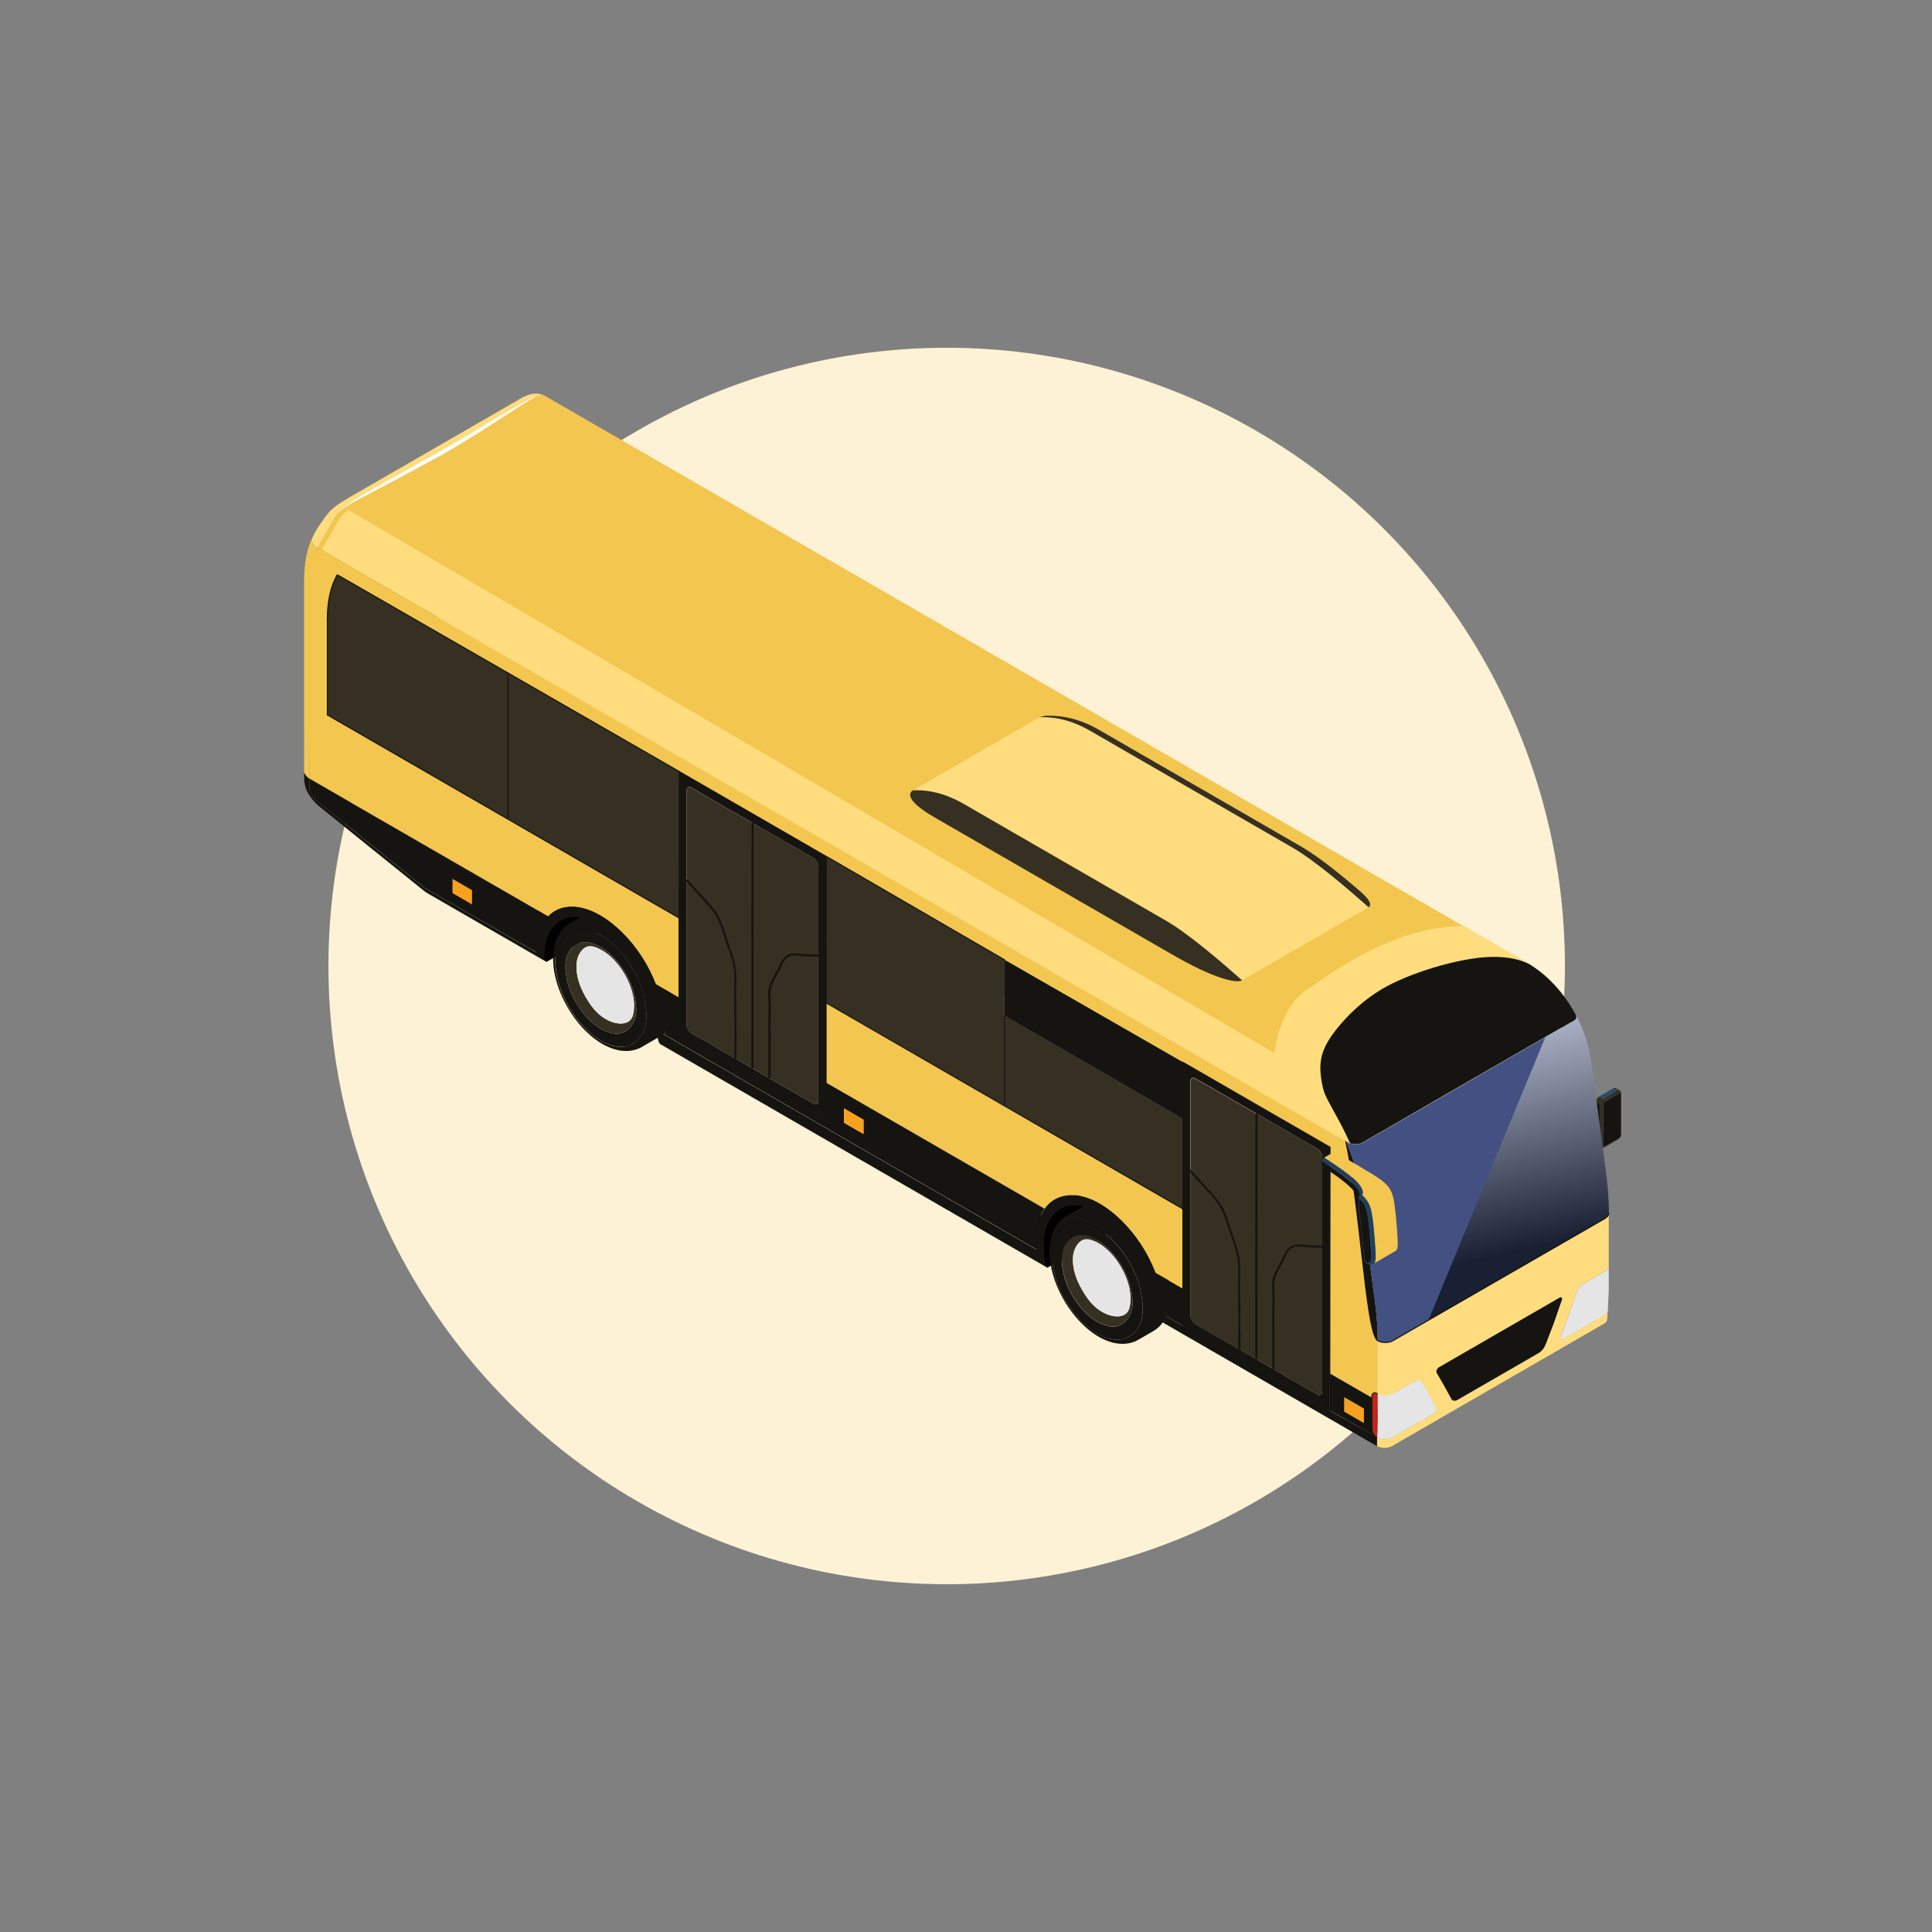 <svg width="214" height="214" viewBox="0 0 214 214" fill="none" xmlns="http://www.w3.org/2000/svg">
<rect x="0" y="0" width="214" height="214" fill="#808080" stroke="none"/>
<circle cx="104.86" cy="107" r="68.48" fill="#FDF2D5"/>
<path d="M128.866 132.998L116.016 140.419L114.976 139.666L114.203 135.326L116.016 134.138L128.866 126.707V132.998Z" fill="black"/>
<path d="M73.384 99.125L60.535 106.545L59.494 105.792L58.721 101.453L60.535 100.264L73.384 92.834V99.125Z" fill="black"/>
<path d="M129.619 143.49C129.619 145.065 129.103 146.661 127.746 147.443C127.181 147.77 126.627 148.087 126.062 148.414C125.299 148.85 124.427 148.939 123.555 148.781C119.285 147.968 115.263 141.301 116.472 136.971C116.739 136.01 117.284 135.178 118.136 134.683C118.701 134.356 119.256 134.039 119.82 133.712C121.227 132.899 122.931 133.305 124.328 134.157C127.3 135.97 129.619 140.072 129.619 143.5V143.49ZM126.121 146.948C126.627 146.076 126.637 145.016 126.518 144.015C126.22 141.499 125.002 139.161 123.278 137.417C122.574 136.714 121.792 136.099 120.861 135.703C120.167 135.406 119.374 135.227 118.671 135.416C117.958 135.594 117.324 136.139 116.947 136.793C116.442 137.665 116.432 138.715 116.551 139.725C116.848 142.242 118.067 144.58 119.791 146.324C120.494 147.027 121.277 147.641 122.208 148.038C122.901 148.335 123.684 148.513 124.397 148.325C125.111 148.147 125.745 147.602 126.121 146.948Z" fill="#151410"/>
<path d="M126.518 144.025C126.637 145.026 126.617 146.086 126.121 146.958C125.745 147.602 125.111 148.147 124.397 148.335C123.684 148.513 122.901 148.335 122.208 148.048C121.267 147.651 120.484 147.037 119.791 146.334C118.067 144.58 116.848 142.242 116.551 139.735C116.432 138.735 116.452 137.675 116.947 136.803C117.324 136.159 117.958 135.614 118.671 135.426C119.384 135.237 120.167 135.426 120.86 135.713C121.802 136.109 122.584 136.723 123.278 137.427C125.002 139.171 126.22 141.509 126.518 144.025ZM125.091 145.818C125.477 145.145 125.497 144.322 125.398 143.55C125.279 142.569 125.002 141.647 124.566 140.785C123.833 139.309 122.515 137.734 120.999 137.09C120.454 136.862 119.85 136.723 119.295 136.862C118.74 137.001 118.245 137.427 117.958 137.932C117.571 138.606 117.561 139.428 117.651 140.201C117.769 141.182 118.047 142.103 118.483 142.965C119.216 144.441 120.534 146.017 122.049 146.661C122.594 146.888 123.199 147.027 123.753 146.888C124.308 146.75 124.804 146.324 125.091 145.818Z" fill="#151410"/>
<path d="M125.408 143.54C125.497 144.322 125.487 145.135 125.101 145.809C124.814 146.314 124.318 146.73 123.764 146.879C123.209 147.017 122.604 146.879 122.059 146.651C120.544 146.007 119.236 144.431 118.493 142.955C118.067 142.093 117.779 141.172 117.661 140.191C117.571 139.418 117.581 138.596 117.968 137.922C118.255 137.417 118.75 137.001 119.305 136.852C119.86 136.714 120.464 136.852 121.009 137.08C122.525 137.724 123.833 139.299 124.576 140.776C125.002 141.638 125.289 142.559 125.408 143.54ZM125.22 143.946C125.289 141.667 123.575 138.715 121.574 137.645C121.019 137.348 120.365 137.07 119.82 137.387C119.642 137.486 119.493 137.625 119.365 137.793C119.038 138.229 118.84 138.725 118.84 139.557C118.84 140.855 119.384 142.133 120.088 143.252C120.643 144.144 121.307 144.927 122.277 145.422C123.001 145.789 123.902 145.987 124.566 145.61C124.843 145.452 125.002 145.194 125.091 144.897C125.18 144.6 125.21 144.263 125.22 143.946Z" fill="#353022"/>
<path d="M121.574 137.645C123.575 138.715 125.289 141.667 125.22 143.946C125.21 144.263 125.18 144.6 125.091 144.897C125.002 145.194 124.843 145.452 124.566 145.61C123.902 145.997 123 145.789 122.277 145.422C121.306 144.927 120.643 144.144 120.088 143.252C119.384 142.133 118.839 140.855 118.839 139.557C118.839 138.725 119.028 138.229 119.364 137.793C119.493 137.625 119.652 137.486 119.82 137.387C120.365 137.07 121.019 137.348 121.574 137.645Z" fill="#E5E5E5"/>
<path d="M74.633 111.053C74.633 112.629 74.117 114.224 72.76 115.006C72.195 115.333 71.641 115.65 71.076 115.977C70.313 116.413 69.441 116.502 68.569 116.344C64.299 115.532 60.277 108.864 61.485 104.534C61.753 103.573 62.298 102.741 63.15 102.246C63.715 101.919 64.269 101.602 64.834 101.275C66.241 100.462 67.945 100.869 69.342 101.721C72.314 103.524 74.633 107.635 74.633 111.063V111.053ZM71.135 114.511C71.641 113.639 71.65 112.579 71.532 111.578C71.234 109.062 70.016 106.724 68.292 104.98C67.588 104.277 66.806 103.662 65.874 103.266C65.181 102.969 64.398 102.791 63.685 102.979C62.972 103.157 62.337 103.702 61.961 104.356C61.456 105.228 61.446 106.278 61.555 107.289C61.852 109.805 63.071 112.143 64.794 113.887C65.498 114.59 66.281 115.205 67.212 115.601C67.905 115.898 68.688 116.076 69.401 115.888C70.115 115.71 70.749 115.165 71.125 114.511H71.135Z" fill="#151410"/>
<path d="M71.541 111.578C71.66 112.579 71.641 113.639 71.145 114.511C70.769 115.155 70.135 115.7 69.421 115.888C68.708 116.066 67.925 115.888 67.232 115.601C66.291 115.205 65.508 114.59 64.814 113.887C63.09 112.133 61.872 109.795 61.575 107.288C61.456 106.288 61.476 105.228 61.981 104.356C62.357 103.712 62.991 103.167 63.705 102.979C64.418 102.791 65.201 102.979 65.894 103.266C66.835 103.662 67.618 104.277 68.312 104.98C70.036 106.724 71.254 109.062 71.551 111.578H71.541ZM70.115 113.372C70.501 112.698 70.521 111.876 70.422 111.103C70.303 110.122 70.026 109.201 69.59 108.339C68.857 106.862 67.539 105.287 66.023 104.643C65.478 104.415 64.874 104.277 64.319 104.415C63.764 104.554 63.269 104.98 62.981 105.485C62.595 106.159 62.585 106.981 62.674 107.754C62.793 108.735 63.071 109.656 63.507 110.518C64.24 111.995 65.557 113.57 67.073 114.214C67.618 114.442 68.222 114.58 68.777 114.442C69.332 114.303 69.828 113.877 70.115 113.372Z" fill="#151410"/>
<path d="M70.422 111.103C70.511 111.886 70.501 112.698 70.115 113.372C69.827 113.877 69.332 114.293 68.777 114.442C68.222 114.58 67.618 114.442 67.073 114.214C65.557 113.57 64.25 111.995 63.507 110.518C63.081 109.656 62.793 108.735 62.674 107.754C62.585 106.981 62.595 106.159 62.981 105.485C63.269 104.98 63.764 104.564 64.319 104.415C64.874 104.277 65.478 104.415 66.023 104.643C67.539 105.287 68.847 106.863 69.59 108.339C70.016 109.201 70.303 110.122 70.422 111.103ZM70.234 111.509C70.303 109.23 68.589 106.278 66.588 105.208C66.033 104.911 65.379 104.633 64.834 104.95C64.656 105.049 64.507 105.188 64.378 105.357C64.051 105.793 63.853 106.288 63.853 107.12C63.853 108.418 64.398 109.696 65.102 110.816C65.656 111.707 66.32 112.49 67.291 112.985C68.014 113.352 68.916 113.55 69.58 113.174C69.857 113.015 70.016 112.757 70.105 112.46C70.194 112.163 70.224 111.826 70.234 111.509Z" fill="#353022"/>
<path d="M66.588 105.208C68.589 106.278 70.303 109.23 70.234 111.509C70.224 111.826 70.194 112.163 70.105 112.46C70.016 112.757 69.857 113.015 69.58 113.174C68.916 113.56 68.015 113.352 67.291 112.985C66.32 112.49 65.657 111.707 65.102 110.816C64.398 109.696 63.853 108.418 63.853 107.12C63.853 106.288 64.042 105.793 64.379 105.357C64.507 105.188 64.666 105.049 64.834 104.95C65.379 104.633 66.033 104.911 66.588 105.208Z" fill="#E5E5E5"/>
<path d="M179.512 125.746C179.512 125.934 179.324 126.073 179.324 126.073L177.759 126.975C177.65 127.034 177.571 126.975 177.571 126.866V122.358C177.571 122.239 177.65 122.09 177.759 122.031L179.324 121.129L179.512 121.02V125.746Z" fill="#151410"/>
<path d="M179.126 120.802L177.571 121.704L177.125 121.456L178.69 120.545L179.126 120.802Z" fill="#284D6C"/>
<path d="M179.265 126.202C178.74 126.499 178.225 126.806 177.699 127.103C177.571 127.173 177.422 127.192 177.293 127.113C177.145 127.034 177.006 126.945 176.857 126.866C176.857 126.866 176.748 126.826 176.748 126.618L177.184 126.866V122.358L176.748 122.11C176.748 121.872 176.917 121.575 177.125 121.456L177.561 121.704L179.126 120.802L178.69 120.555C178.799 120.495 178.888 120.485 178.958 120.525C179.106 120.614 179.245 120.693 179.394 120.772C179.503 120.842 179.582 120.961 179.582 121.129V125.637C179.582 125.845 179.453 126.083 179.255 126.202H179.265ZM177.571 126.866C177.571 126.975 177.65 127.044 177.759 126.975L179.324 126.073C179.324 126.073 179.522 125.934 179.512 125.746V121.02L179.324 121.129L177.759 122.031C177.65 122.09 177.571 122.239 177.571 122.358V126.866Z" fill="#353022"/>
<path d="M177.184 122.358V126.866L176.748 126.618V122.11L177.184 122.358Z" fill="#151410"/>
<path d="M178.086 145.204C178.076 145.373 177.957 145.531 177.739 145.66C172.805 148.523 173.073 148.365 173.043 148.374C172.954 148.404 172.865 148.384 172.835 148.295C172.775 148.077 172.954 147.899 173.707 145.818C174.034 144.947 174.321 144.055 174.628 143.173C174.737 142.846 174.955 142.529 175.213 142.321C175.341 142.222 175.054 142.39 177.848 140.785C178.086 140.647 178.195 140.478 178.195 140.3V142.965C178.155 143.827 178.125 144.53 178.086 145.204Z" fill="#E5E5E5"/>
<path d="M169.238 106.704C169.446 106.813 169.645 106.942 169.833 107.08L170.041 107.219C170.566 107.586 171.071 107.992 171.537 108.438C172.716 109.557 173.736 110.895 174.529 112.391C174.668 112.629 174.608 112.886 174.301 113.055C166.484 117.553 158.697 122.06 150.9 126.568C150.404 126.856 149.582 126.747 149.067 126.449C148.007 124.052 146.749 122.1 146.273 120.99C146.233 120.901 146.204 120.812 146.184 120.763C145.926 120.049 145.778 118.959 145.748 118.286C145.679 116.592 146.332 115.314 147.402 113.926C148.681 112.262 150.474 110.578 152.426 109.399C155.616 107.477 161.025 105.941 164.176 105.773C165.89 105.684 167.723 105.882 169.219 106.694L169.238 106.704Z" fill="#151410"/>
<path d="M178.195 134.415C178.195 134.524 178.145 134.623 178.086 134.702C178.026 134.782 177.937 134.851 177.848 134.9L159.143 145.7L158.231 146.225L154.288 148.503C153.822 148.771 153.079 148.771 152.604 148.503C152.604 147.146 152.505 145.719 152.307 144.233C152.158 143.134 150.9 133.702 150.642 131.72C150.404 129.858 149.79 128.064 149.087 126.469C149.602 126.766 150.424 126.875 150.92 126.588C157.666 122.695 164.404 118.791 171.16 114.897C171.467 114.719 171.765 114.551 172.072 114.372C172.825 113.936 173.568 113.51 174.321 113.074C174.598 112.916 174.668 112.688 174.578 112.47C175.381 114.006 175.956 115.7 176.223 117.493C176.798 121.654 177.343 125.835 177.897 130.006C178.096 131.522 178.205 133.008 178.205 134.435L178.195 134.415Z" fill="#425082"/>
<path d="M172.983 143.728C173.043 143.797 173.033 143.946 173.003 144.045C171.844 147.374 172.498 145.64 171.23 148.91C171.101 149.246 170.873 149.554 170.625 149.752C170.497 149.861 171.24 149.415 161.491 155.042C161.451 155.062 161.352 155.112 161.322 155.122C161.263 155.141 161.144 155.161 161.094 155.161C161.035 155.161 160.946 155.131 160.906 155.102C160.857 155.072 160.797 155.013 160.767 154.953C159.806 153.19 160.361 154.17 159.133 152.05C159.044 151.902 159.162 151.624 159.311 151.495C159.371 151.446 158.4 152.011 172.765 143.718C172.845 143.669 172.934 143.659 173.003 143.718L172.983 143.728Z" fill="#151410"/>
<path d="M171.626 140.835C171.676 140.894 171.666 141.013 171.646 141.112C171.577 141.36 168.565 143.857 167.366 144.788C165.9 145.927 165.335 146.106 163.898 146.562C163.462 146.7 161.223 147.443 160.976 147.532C160.817 147.592 160.599 147.681 160.51 147.602C160.451 147.552 160.451 147.423 160.47 147.324C160.55 146.968 160.787 146.978 163.046 145.115C166.217 142.499 166.633 142.529 168.287 141.935C168.872 141.717 171.497 140.657 171.636 140.825L171.626 140.835Z" fill="#FFDC7E"/>
<path d="M160.609 147.691C160.55 147.691 160.5 147.681 160.47 147.641C160.391 147.572 160.391 147.423 160.411 147.305C160.46 147.067 160.579 146.978 161.154 146.532C161.53 146.244 162.105 145.799 163.007 145.065C165.85 142.717 166.494 142.499 167.782 142.044C167.931 141.994 168.089 141.935 168.267 141.875C168.386 141.836 168.585 141.756 168.822 141.667C170.903 140.865 171.577 140.657 171.686 140.785C171.765 140.885 171.735 141.053 171.715 141.122C171.636 141.41 168.426 144.045 167.415 144.838C165.939 145.987 165.355 146.175 163.928 146.621C163.512 146.75 161.253 147.503 161.015 147.592H160.995C160.877 147.651 160.738 147.701 160.629 147.701L160.609 147.691ZM171.557 140.875C171.24 140.875 169.585 141.509 168.862 141.786C168.614 141.875 168.426 141.955 168.307 141.994C168.129 142.054 167.97 142.113 167.822 142.163C166.553 142.608 165.91 142.826 163.086 145.155C162.184 145.898 161.61 146.334 161.233 146.631C160.678 147.057 160.579 147.136 160.53 147.334C160.51 147.433 160.52 147.523 160.55 147.552C160.609 147.602 160.817 147.523 160.936 147.483H160.956C161.204 147.384 163.433 146.641 163.879 146.502C165.335 146.046 165.88 145.868 167.326 144.739C168.644 143.708 171.497 141.33 171.586 141.093C171.606 141.003 171.606 140.914 171.586 140.875C171.586 140.875 171.567 140.875 171.557 140.875Z" fill="#4E312B"/>
<path d="M169.239 106.704C167.743 105.882 165.91 105.684 164.196 105.783C161.045 105.951 155.636 107.487 152.445 109.409C150.494 110.588 148.7 112.272 147.422 113.936C146.352 115.323 145.708 116.592 145.768 118.296C145.798 118.959 145.946 120.059 146.204 120.773C146.224 120.822 146.253 120.911 146.293 121C146.759 122.1 148.027 124.062 149.087 126.459C50.845 69.749 37.093 61.814 35.181 60.684C35.261 60.516 35.36 60.347 35.449 60.179C35.617 59.882 36.469 58.415 36.578 58.207C36.836 57.712 37.034 57.316 37.391 56.9C37.956 56.246 38.867 55.681 39.61 55.245C40.006 55.017 47.675 50.846 48.764 50.232C53.381 47.626 57.84 44.565 59.296 43.95C59.554 43.842 59.92 43.733 60.198 43.772C60.257 43.792 60.307 43.822 60.366 43.861H60.386C96.667 64.816 132.958 85.76 169.239 106.714V106.704Z" fill="#F3C64F"/>
<path d="M159.133 155.964C159.192 156.073 159.133 156.37 158.915 156.528C158.875 156.558 159.133 156.409 154.219 159.233C153.763 159.501 153.02 159.501 152.554 159.233C152.574 158.302 152.614 157.014 152.614 157.004C152.614 157.004 152.614 155.845 152.614 154.369C152.98 154.577 153.515 154.616 153.941 154.507C154.209 154.438 154.021 154.527 156.755 152.942C157.033 152.783 157.35 152.773 157.508 153.041C158.608 154.943 158.043 153.933 159.133 155.944V155.964Z" fill="#E5E5E5"/>
<path d="M152.604 148.503C153.07 148.771 153.823 148.771 154.288 148.503L177.848 134.9C177.937 134.851 178.026 134.782 178.086 134.702C178.145 134.623 178.195 134.524 178.195 134.415V140.29C178.195 140.468 178.076 140.647 177.848 140.776C175.064 142.381 175.341 142.212 175.213 142.311C174.955 142.529 174.737 142.846 174.628 143.163C174.321 144.045 174.034 144.937 173.707 145.809C172.944 147.879 172.765 148.058 172.835 148.285C172.865 148.375 172.954 148.404 173.043 148.365C173.083 148.355 172.805 148.503 177.739 145.65C177.957 145.521 178.066 145.363 178.086 145.194C178.066 145.511 178.046 145.828 178.016 146.155C178.016 146.155 178.016 146.155 178.016 146.165C178.007 146.334 177.888 146.492 177.67 146.621L154.209 160.164C153.763 160.432 153 160.442 152.525 160.164V160.145C152.525 160.055 152.535 159.689 152.544 159.233C153.01 159.491 153.753 159.491 154.209 159.233C159.123 156.4 158.875 156.558 158.905 156.528C159.123 156.36 159.182 156.073 159.123 155.964C158.033 153.952 158.588 154.963 157.498 153.061C157.34 152.783 157.023 152.793 156.745 152.962C154.001 154.547 154.199 154.458 153.932 154.527C153.505 154.636 152.97 154.596 152.604 154.388V148.513V148.503ZM173.003 144.045C173.033 143.946 173.053 143.797 172.983 143.728C172.924 143.659 172.835 143.669 172.746 143.728C158.38 152.02 159.351 151.456 159.291 151.505C159.143 151.634 159.024 151.911 159.113 152.06C160.342 154.18 159.787 153.199 160.748 154.963C160.778 155.022 160.837 155.082 160.887 155.112C160.936 155.141 161.015 155.171 161.075 155.171C161.124 155.171 161.243 155.151 161.303 155.131C161.342 155.121 161.441 155.072 161.471 155.052C171.23 149.425 170.477 149.861 170.606 149.762C170.853 149.563 171.081 149.256 171.21 148.919C172.468 145.64 171.824 147.384 172.983 144.055L173.003 144.045Z" fill="#FFDC7E"/>
<path d="M152.604 154.378C152.604 155.845 152.604 157.004 152.604 157.014C152.604 157.024 152.574 158.322 152.545 159.243C152.545 159.243 152.535 159.243 152.525 159.243H152.505C152.128 159.035 151.94 158.649 151.94 158.104V154.894C151.94 154.894 151.94 154.844 151.94 154.824C151.96 154.289 152.178 154.151 152.594 154.388L152.604 154.378Z" fill="#C2241E"/>
<path d="M152.604 148.503V154.378C152.188 154.141 151.97 154.279 151.95 154.814L147.314 152.139C147.314 144.194 147.333 127.45 147.343 127.084C141.914 123.953 136.485 120.812 131.055 117.681C124.467 113.877 117.889 110.132 111.3 106.337L91.525 94.865C86.096 91.734 80.666 88.593 75.237 85.463L37.351 63.666C36.539 65.142 36.261 66.886 36.261 68.561V79.191C49.24 86.681 62.219 94.181 75.198 101.671H75.217C75.217 104.95 75.217 108.121 75.217 110.508H75.198L72.651 109.042C71.809 106.863 70.501 104.851 68.877 103.256C67.43 101.839 65.449 100.492 63.437 100.443C62.278 100.413 61.367 100.829 60.713 101.522L34.27 86.245C34.27 81.46 34.27 66.014 34.27 64.895C34.27 63.369 34.547 61.972 35.181 60.684C37.094 61.813 50.835 69.74 149.077 126.459C150.702 134.098 151.326 147.83 152.594 148.493L152.604 148.503Z" fill="#F3C64F"/>
<path d="M152.535 159.243H152.515C152.406 159.184 152.307 159.104 152.227 159.015C150.86 158.252 147.303 156.251 147.303 156.251C141.874 153.11 136.445 149.98 131.026 146.849L128.965 145.68C128.975 146.007 128.985 146.304 128.995 146.601C133.275 149.068 149.652 158.52 152.485 160.164H152.515C152.515 160.085 152.525 159.709 152.535 159.253C152.535 159.253 152.525 159.253 152.515 159.253L152.535 159.243Z" fill="#151410"/>
<path d="M131.025 146.839L128.965 145.68C128.935 144.768 128.856 143.669 128.35 142.054C128.241 141.697 128.113 141.34 127.984 140.984L131.006 142.727H131.025C131.025 145.145 131.025 146.75 131.025 146.839Z" fill="#151410"/>
<path d="M152.307 144.233C152.505 145.719 152.604 147.146 152.604 148.493C151.346 147.83 150.721 134.098 149.087 126.459C149.79 128.054 150.404 129.848 150.642 131.71C150.9 133.692 152.158 143.124 152.307 144.223V144.233Z" fill="#151410"/>
<path d="M151.068 156.033V157.608L148.908 156.36V154.785L151.068 156.033Z" fill="#17A24A"/>
<path d="M131.045 123.923C131.045 120.327 131.045 117.741 131.045 117.681C136.475 120.812 141.904 123.953 147.333 127.084C147.333 127.45 147.313 144.194 147.303 152.139C147.303 154.557 147.303 156.152 147.303 156.241C141.874 153.11 136.445 149.97 131.016 146.839C131.016 146.789 131.016 145.174 131.016 142.727C131.016 140.35 131.016 137.179 131.016 133.9C131.016 130.432 131.016 126.846 131.016 123.923H131.045ZM141.042 151.654C146.372 154.735 145.996 154.517 146.105 154.527C146.342 154.557 146.461 154.378 146.461 154.131C146.461 153.982 146.461 145.353 146.461 138.091C146.461 132.909 146.461 128.421 146.461 128.223C146.461 127.866 146.223 127.43 145.906 127.242C143.132 125.637 140.923 124.369 139.169 123.348C131.887 119.138 132.353 119.405 132.224 119.386C132.036 119.366 131.858 119.494 131.858 119.782C131.858 119.841 131.858 124.389 131.858 129.659C131.858 136.902 131.858 145.511 131.858 145.69C131.858 146.056 132.125 146.492 132.422 146.661C134.285 147.731 135.89 148.662 137.277 149.464C137.961 149.861 138.585 150.217 139.16 150.554C139.853 150.951 140.477 151.317 141.042 151.644V151.654Z" fill="#151410"/>
<path d="M145.916 127.262C146.224 127.44 146.471 127.876 146.471 128.243C146.471 128.441 146.471 132.929 146.471 138.11C145.867 138.081 145.282 138.101 144.658 138.031C144.222 137.982 143.776 137.902 143.37 138.011C143.142 138.081 142.914 138.21 142.756 138.378C142.508 138.645 142.37 139.002 142.221 139.339C141.844 140.161 141.24 140.954 141.082 141.806C140.992 142.282 141.052 142.777 141.072 143.262C141.101 143.877 141.072 144.481 141.052 145.085C141.032 146.056 141.052 147.037 141.052 148.008C141.052 149.227 141.052 150.435 141.052 151.654C140.487 151.327 139.863 150.97 139.169 150.564C139.169 150.247 139.179 123.665 139.189 123.358C140.943 124.369 143.152 125.647 145.926 127.252L145.916 127.262Z" fill="#353022"/>
<path d="M146.461 138.101C146.461 145.363 146.461 153.992 146.461 154.141C146.461 154.378 146.343 154.567 146.105 154.537C145.996 154.527 146.362 154.735 141.042 151.664C141.042 150.445 141.062 149.236 141.042 148.018C141.042 147.047 141.012 146.066 141.042 145.095C141.052 144.491 141.082 143.886 141.062 143.272C141.042 142.787 140.993 142.291 141.072 141.816C141.22 140.964 141.825 140.171 142.211 139.349C142.36 139.012 142.498 138.655 142.746 138.388C142.915 138.21 143.133 138.081 143.36 138.021C143.767 137.902 144.212 137.992 144.648 138.041C145.263 138.101 145.847 138.081 146.461 138.12V138.101Z" fill="#353022"/>
<path d="M139.179 123.368C139.179 123.675 139.16 150.267 139.16 150.574C138.585 150.237 137.951 149.881 137.277 149.484C137.277 147.998 137.317 146.512 137.297 145.026C137.287 143.986 137.238 142.945 137.267 141.905C137.297 140.577 137.376 139.805 136.98 138.368C136.782 137.655 136.514 136.961 136.277 136.258C135.989 135.406 135.761 134.524 135.335 133.761C134.909 132.988 134.275 132.325 133.671 131.671C133.067 131.017 132.472 130.353 131.878 129.699C131.878 124.428 131.878 119.881 131.878 119.821C131.878 119.524 132.056 119.395 132.244 119.425C132.373 119.445 131.907 119.177 139.189 123.388L139.179 123.368Z" fill="#353022"/>
<path d="M137.287 145.026C137.307 146.512 137.267 147.998 137.267 149.484C135.88 148.682 134.275 147.76 132.413 146.68C132.115 146.512 131.848 146.076 131.848 145.709C131.848 145.531 131.848 136.922 131.848 129.679C132.442 130.333 133.037 130.997 133.641 131.651C134.245 132.315 134.88 132.968 135.306 133.741C135.732 134.514 135.959 135.396 136.247 136.238C136.485 136.951 136.752 137.635 136.95 138.348C137.347 139.785 137.277 140.558 137.238 141.885C137.208 142.925 137.257 143.966 137.267 145.006L137.287 145.026Z" fill="#353022"/>
<path d="M131.045 123.923C131.045 126.846 131.045 130.432 131.045 133.9H131.026L111.27 122.496V112.49C117.859 116.294 124.467 120.129 131.055 123.923H131.045Z" fill="#353022"/>
<path d="M131.006 133.89H131.025C131.025 137.169 131.025 140.34 131.025 142.717H131.006L127.984 140.974C127.142 138.794 125.834 136.783 124.209 135.188C122.763 133.771 120.781 132.424 118.77 132.374C117.492 132.344 116.422 132.859 115.699 133.88L91.495 119.911C91.495 117.533 91.495 114.362 91.495 111.083L111.25 122.486L131.006 133.89Z" fill="#F3C64F"/>
<path d="M115.699 133.89C116.422 132.879 117.492 132.354 118.77 132.384C120.781 132.434 122.773 133.771 124.209 135.198C125.834 136.793 127.142 138.804 127.984 140.984C128.123 141.33 128.242 141.687 128.351 142.054C129.024 144.243 128.935 145.482 128.995 146.601C128.588 146.363 128.291 146.195 128.123 146.096C128.123 146.007 128.093 145.283 128.093 145.155C128.034 141.984 126.399 138.566 124.189 136.258C123.327 135.356 122.376 134.623 121.405 134.138C120.088 133.484 118.522 133.216 117.284 134.029C116.046 134.851 115.59 136.486 115.629 137.962C115.629 138.101 115.659 138.814 115.659 138.903C115.679 139.26 115.709 139.815 115.828 140.132C115.877 140.26 115.946 140.359 116.036 140.429C101.749 132.186 87.473 123.943 73.196 115.69L73.156 115.67C73.067 115.601 73.008 115.502 72.958 115.383C72.839 115.056 72.8 114.511 72.79 114.154C72.899 114.224 73.206 114.392 73.662 114.66C79.567 118.068 111.894 136.733 114.787 138.408C114.718 137.13 114.718 135.97 115.233 134.762C115.362 134.445 115.52 134.157 115.709 133.91L115.699 133.89Z" fill="#151410"/>
<path d="M116.046 140.419C116.046 140.419 116.065 140.419 116.075 140.429C116.075 140.429 116.055 140.429 116.046 140.419Z" fill="#D9A303"/>
<path d="M91.495 119.911L115.699 133.88C115.521 134.138 115.362 134.425 115.223 134.732C114.718 135.941 114.718 137.1 114.778 138.378C111.885 136.714 79.557 118.048 73.652 114.63C73.602 113.58 73.692 112.302 73.008 110.082C72.899 109.726 72.77 109.369 72.641 109.012L75.188 110.479H75.207C75.207 112.926 75.207 114.541 75.207 114.59C80.637 117.721 86.066 120.862 91.495 123.992C91.495 123.903 91.495 122.308 91.495 119.891V119.911ZM95.646 125.607V124.032L93.487 122.784V124.359L95.646 125.607Z" fill="#151410"/>
<path d="M91.525 94.855L111.3 106.337C111.29 106.862 111.26 111.747 111.26 112.48V122.467L91.505 111.073C91.505 103.395 91.525 95.102 91.525 94.845V94.855Z" fill="#353022"/>
<path d="M95.646 124.032V125.607L93.486 124.359V122.784L95.646 124.032Z" fill="#F8A11E"/>
<path d="M91.505 111.083C91.505 114.362 91.505 117.533 91.505 119.911C91.505 122.318 91.505 123.923 91.505 124.012C86.076 120.881 80.646 117.741 75.217 114.61C75.217 114.561 75.217 112.946 75.217 110.499C75.217 108.121 75.217 104.95 75.217 101.661C75.217 93.943 75.237 85.611 75.237 85.453C80.666 88.583 86.095 91.724 91.525 94.855C91.525 95.112 91.505 103.405 91.505 111.083ZM85.224 119.435C90.524 122.496 90.177 122.298 90.286 122.318C90.484 122.338 90.643 122.219 90.643 121.922C90.643 121.773 90.643 113.144 90.643 105.882C90.643 100.7 90.643 96.212 90.643 96.014C90.643 95.697 90.455 95.32 90.207 95.112C90.068 94.993 87.066 93.299 83.351 91.159C81.211 89.931 78.823 88.554 76.614 87.246C76.317 87.067 76.049 87.206 76.049 87.573C76.049 87.632 76.049 92.18 76.049 97.451C76.049 104.693 76.049 113.302 76.049 113.481C76.049 113.827 76.287 114.263 76.614 114.452C78.477 115.522 80.082 116.453 81.469 117.255C82.152 117.652 82.776 118.008 83.351 118.345C84.044 118.741 84.669 119.108 85.233 119.435H85.224Z" fill="#151410"/>
<path d="M90.217 95.112C90.475 95.32 90.663 95.697 90.653 96.014C90.653 96.212 90.653 100.7 90.653 105.882C90.049 105.852 87.968 105.674 87.552 105.792C87.324 105.862 87.106 105.991 86.938 106.159C86.69 106.417 85.422 108.735 85.263 109.587C85.174 110.063 85.234 110.558 85.253 111.043C85.283 111.658 85.234 118.216 85.234 119.435C84.669 119.108 84.045 118.751 83.351 118.345C83.351 118.038 83.361 92.051 83.371 91.159C87.086 93.289 90.078 94.993 90.227 95.112H90.217Z" fill="#353022"/>
<path d="M90.643 105.882C90.643 113.144 90.643 121.773 90.643 121.922C90.643 122.219 90.484 122.338 90.286 122.318C90.177 122.308 90.524 122.506 85.224 119.435C85.224 118.216 85.243 117.008 85.224 115.789C85.224 114.808 85.194 113.837 85.224 112.866C85.234 112.262 85.263 111.658 85.243 111.043C85.224 110.558 85.174 110.063 85.253 109.587C85.402 108.735 86.016 107.942 86.393 107.12C86.541 106.783 86.68 106.427 86.928 106.159C87.096 105.981 87.314 105.852 87.542 105.792C87.948 105.674 88.394 105.763 88.83 105.812C89.444 105.872 90.029 105.852 90.633 105.892L90.643 105.882Z" fill="#353022"/>
<path d="M83.361 91.159C83.361 92.051 83.341 118.038 83.341 118.345C82.766 118.008 82.132 117.652 81.459 117.255C81.459 115.769 81.419 110.716 81.449 109.676C81.479 108.339 81.558 107.566 81.162 106.139C80.963 105.426 79.943 102.295 79.507 101.522C79.081 100.75 76.644 98.114 76.049 97.46C76.049 92.19 76.049 87.642 76.049 87.583C76.049 87.216 76.317 87.077 76.614 87.256C78.823 88.564 81.211 89.931 83.351 91.169L83.361 91.159Z" fill="#353022"/>
<path d="M81.469 112.797C81.489 114.283 81.449 115.769 81.449 117.255C80.062 116.453 78.457 115.531 76.594 114.452C76.267 114.263 76.029 113.827 76.029 113.481C76.029 113.302 76.029 104.693 76.029 97.45C76.624 98.104 77.218 98.768 77.823 99.422C78.437 100.086 79.061 100.74 79.487 101.512C79.913 102.285 80.141 103.167 80.428 104.009C80.666 104.722 80.934 105.406 81.132 106.119C81.528 107.556 81.459 108.329 81.419 109.656C81.389 110.697 81.439 111.737 81.449 112.777L81.469 112.797Z" fill="#353022"/>
<path d="M75.237 85.453C75.237 85.621 75.227 93.953 75.217 101.661H75.197C62.219 94.171 49.24 86.671 36.261 79.181V68.551C36.261 66.866 36.548 65.123 37.351 63.656L75.237 85.453Z" fill="#353022"/>
<path d="M73.662 114.65C73.206 114.382 72.909 114.214 72.79 114.144C72.79 114.055 72.76 113.332 72.76 113.203C72.691 109.379 70.273 105.079 67.291 102.929C66.895 102.642 66.489 102.394 66.073 102.186C62.754 100.532 60.237 102.345 60.297 106.01C60.297 106.278 60.386 106.456 60.534 106.545C60.247 106.377 59.96 106.209 59.672 106.05C55.501 103.643 51.34 101.235 47.169 98.838L47.13 98.808C43.196 95.657 39.293 92.487 35.37 89.326C34.844 88.9 34.399 88.356 34.072 87.771C33.804 87.276 33.685 86.701 33.685 86.156V85.522C33.814 85.928 34.23 86.225 34.27 86.245V87.642C34.527 88.098 34.884 88.534 35.29 88.871C36.836 90.119 46.922 98.263 46.991 98.322C47.12 98.392 57.344 104.296 59.425 105.505C59.395 103.92 59.821 102.454 60.713 101.512C61.367 100.819 62.278 100.413 63.437 100.433C65.448 100.482 67.43 101.82 68.876 103.246C70.501 104.841 71.809 106.853 72.651 109.032C72.79 109.379 72.909 109.736 73.018 110.102C73.701 112.312 73.602 113.6 73.662 114.65Z" fill="#151410"/>
<path d="M34.567 65.014C34.567 66.133 34.27 81.47 34.27 86.245C34.24 86.225 33.814 85.938 33.685 85.522C33.685 82.153 33.685 66.589 33.685 64.092C33.705 62.507 33.943 60.981 34.567 59.584C34.458 59.872 34.537 60.189 34.864 60.476C34.894 60.506 34.765 60.436 35.171 60.684C34.537 61.972 34.557 63.478 34.547 65.014H34.567Z" fill="#F3C64F"/>
<path d="M34.27 86.245L60.723 101.512C59.831 102.454 59.405 103.91 59.435 105.495C57.354 104.306 47.13 98.402 47.001 98.322C46.932 98.263 36.846 90.119 35.3 88.871C34.894 88.544 34.547 88.108 34.28 87.642V86.245H34.27Z" fill="#151410"/>
<path d="M59.246 43.594C59.574 43.584 59.891 43.633 60.198 43.772C59.92 43.733 59.554 43.842 59.296 43.95C57.84 44.565 53.381 47.626 48.774 50.232C47.685 50.846 40.016 55.017 39.62 55.245C38.867 55.691 37.965 56.245 37.401 56.899C37.044 57.316 36.846 57.712 36.588 58.207C36.479 58.415 35.627 59.882 35.459 60.179C35.36 60.347 35.271 60.516 35.191 60.684C34.785 60.446 34.914 60.506 34.884 60.476C34.557 60.189 34.478 59.862 34.587 59.584C34.765 59.198 34.964 58.822 35.201 58.455V58.435C35.667 57.771 36.281 56.81 36.895 56.295C37.222 56.038 37.411 55.839 38.758 55.057C44.94 51.49 51.142 47.913 57.334 44.337C57.76 44.079 58.226 43.822 58.682 43.693C58.85 43.643 59.009 43.614 59.207 43.604H59.237L59.246 43.594Z" fill="#FFDC7E"/>
<path d="M111.3 106.337C117.888 110.132 124.467 113.877 131.055 117.681C131.055 117.741 131.055 120.317 131.055 123.923C124.467 120.119 117.859 116.284 111.27 112.49C111.27 111.757 111.3 106.872 111.31 106.347L111.3 106.337Z" fill="#151410"/>
<path d="M111.3 106.337C111.29 106.872 111.26 111.757 111.26 112.49C117.849 116.294 124.457 120.129 131.045 123.923C131.045 120.327 131.045 117.741 131.045 117.681C124.457 113.877 117.878 110.132 111.29 106.337H111.3Z" fill="#151410"/>
<path d="M177.813 134.876L154.249 148.453L154.308 148.556L177.872 134.979L177.813 134.876Z" fill="#151410"/>
<path d="M177.818 134.99L177.759 134.891L177.808 134.861C177.907 134.801 177.977 134.742 178.026 134.683C178.086 134.603 178.115 134.514 178.125 134.435V134.375H178.244V134.435C178.244 134.544 178.195 134.653 178.115 134.752C178.056 134.831 177.967 134.9 177.858 134.96L177.808 134.99H177.818Z" fill="#151410"/>
<path d="M153.446 148.761C153.129 148.761 152.812 148.692 152.574 148.553L152.634 148.454C153.079 148.711 153.813 148.711 154.258 148.454L154.318 148.553C154.08 148.692 153.763 148.761 153.446 148.761Z" fill="#151410"/>
<path d="M91.564 124.121L91.475 124.072C86.046 120.941 80.617 117.8 75.187 114.67L75.158 114.65V114.62C75.158 114.62 75.158 112.956 75.158 110.508C75.158 108.418 75.158 105.713 75.158 102.86V101.671C75.158 95.697 75.177 85.641 75.177 85.463V85.363L75.267 85.413L91.584 94.835V94.875C91.584 95.122 91.564 103.425 91.564 111.103C91.564 113.51 91.564 115.849 91.564 117.87V119.93C91.564 122.298 91.564 123.943 91.564 124.032V124.141V124.121ZM75.277 114.58C80.666 117.691 86.056 120.802 91.445 123.913C91.445 123.507 91.445 121.991 91.445 119.92V117.86C91.445 115.839 91.445 113.5 91.445 111.093C91.445 103.613 91.465 95.548 91.465 94.904L75.296 85.572C75.296 86.671 75.287 96.014 75.277 101.681V102.87C75.277 105.723 75.277 108.418 75.277 110.518C75.277 112.797 75.277 114.343 75.277 114.59V114.58Z" fill="#151410"/>
<path d="M83.222 118.345C83.222 118.246 83.232 92.16 83.242 91.159V91.139H83.48V91.159C83.48 92.16 83.46 118.246 83.46 118.345H83.222Z" fill="#151410"/>
<path d="M139.041 150.495C139.041 149.999 139.05 123.626 139.06 123.358H139.298C139.298 123.626 139.278 150.128 139.278 150.624L139.041 150.485V150.495Z" fill="#151410"/>
<path d="M75.168 101.721C62.189 94.231 49.21 86.731 36.231 79.241L36.202 79.221V68.561C36.202 66.619 36.568 64.964 37.301 63.636L37.41 63.696C36.687 65.004 36.331 66.648 36.331 68.561V79.151C49.299 86.641 62.268 94.122 75.237 101.612L75.177 101.711L75.168 101.721Z" fill="#151410"/>
<path d="M37.384 63.612L37.325 63.715L75.206 85.506L75.265 85.403L37.384 63.612Z" fill="#151410"/>
<path d="M111.27 106.387L91.495 94.914L91.554 94.805L111.339 106.288V106.298L111.3 106.347L111.27 106.387Z" fill="#151410"/>
<path d="M152.485 159.302C152.089 159.075 151.891 158.668 151.891 158.104V154.894C151.891 154.894 151.891 154.844 151.891 154.824C151.891 154.517 151.97 154.339 152.109 154.26C152.237 154.19 152.406 154.22 152.624 154.339L152.564 154.438C152.386 154.339 152.257 154.309 152.168 154.359C152.069 154.408 152.019 154.577 152.01 154.824C152.01 154.844 152.01 154.864 152.01 154.894V158.104C152.01 158.629 152.188 158.995 152.545 159.203L152.485 159.302Z" fill="#151410"/>
<path d="M147.373 156.34L130.966 146.869V146.839C130.966 146.839 130.966 145.789 130.966 144.114V142.727C130.966 141.32 130.966 139.626 130.966 137.803V133.89C130.966 131.403 130.966 128.847 130.966 126.519V123.913C130.966 121.615 130.966 117.751 130.976 117.672V117.572L131.065 117.622C136.494 120.753 141.924 123.893 147.353 127.024L147.383 127.044V127.084C147.373 127.45 147.353 144.53 147.353 152.139C147.353 154.646 147.353 156.162 147.353 156.241V156.35L147.373 156.34ZM131.085 146.799L147.254 156.132C147.254 155.716 147.254 154.17 147.254 152.139C147.254 144.669 147.274 128.064 147.284 127.123C141.894 124.012 136.504 120.901 131.115 117.79C131.115 118.276 131.115 120.456 131.115 123.923V126.529C131.115 128.857 131.115 131.403 131.115 133.9V137.813C131.115 139.636 131.115 141.321 131.115 142.737V144.124C131.115 145.601 131.115 146.611 131.115 146.809L131.085 146.799Z" fill="#151410"/>
<path d="M130.976 133.949L91.455 111.123L91.515 111.024L91.535 111.033L131.045 133.84L130.976 133.949Z" fill="#151410"/>
<path d="M137.406 147.75C137.406 148.325 137.396 148.91 137.396 149.484V149.544L137.158 149.415V149.276C137.158 148.692 137.158 148.305 137.168 147.74C137.168 146.849 137.188 145.927 137.168 145.026C137.168 144.719 137.158 144.402 137.148 144.095C137.129 143.371 137.119 142.638 137.138 141.905C137.138 141.766 137.138 141.638 137.148 141.509C137.178 140.399 137.198 139.666 136.851 138.398C136.722 137.932 136.554 137.467 136.395 137.021C136.306 136.783 136.227 136.535 136.138 136.288C136.078 136.109 136.019 135.921 135.959 135.743C135.751 135.089 135.533 134.405 135.207 133.811C134.81 133.097 134.226 132.463 133.651 131.849L133.552 131.74C133.136 131.294 132.73 130.838 132.323 130.393C132.165 130.214 132.006 130.036 131.848 129.868V129.511L131.937 129.61C132.125 129.818 132.314 130.026 132.502 130.234C132.898 130.67 133.314 131.126 133.72 131.582L133.819 131.69C134.394 132.315 134.989 132.959 135.405 133.702C135.751 134.316 135.969 135.009 136.177 135.683C136.237 135.862 136.296 136.05 136.356 136.228C136.435 136.476 136.524 136.714 136.603 136.951C136.762 137.407 136.93 137.873 137.059 138.348C137.416 139.656 137.396 140.439 137.366 141.529C137.366 141.657 137.366 141.786 137.356 141.925C137.337 142.648 137.356 143.391 137.366 144.104C137.366 144.422 137.376 144.729 137.386 145.046C137.396 145.957 137.386 146.879 137.386 147.77L137.406 147.75Z" fill="#151410"/>
<path d="M140.923 151.585C140.923 151.099 140.923 150.693 140.923 150.217C140.923 149.494 140.923 148.751 140.923 148.008C140.923 147.77 140.923 147.532 140.923 147.295C140.923 146.571 140.903 145.818 140.923 145.085C140.923 144.947 140.923 144.798 140.933 144.659C140.943 144.204 140.963 143.738 140.933 143.272C140.933 143.173 140.933 143.084 140.923 142.985C140.903 142.589 140.883 142.182 140.953 141.786C141.062 141.202 141.369 140.637 141.676 140.092C141.825 139.824 141.973 139.557 142.102 139.289C142.132 139.23 142.152 139.181 142.181 139.121C142.31 138.834 142.439 138.537 142.667 138.299C142.845 138.111 143.083 137.972 143.34 137.893C143.707 137.793 144.093 137.833 144.46 137.883C144.529 137.883 144.599 137.902 144.678 137.902C145.054 137.942 145.421 137.952 145.778 137.952C146.005 137.952 146.243 137.952 146.471 137.972V138.21C146.223 138.2 145.996 138.19 145.768 138.19C145.401 138.19 145.025 138.18 144.648 138.14C144.579 138.14 144.5 138.12 144.43 138.111C144.083 138.071 143.717 138.021 143.4 138.111C143.192 138.17 142.984 138.289 142.835 138.447C142.637 138.646 142.518 138.933 142.399 139.2C142.369 139.26 142.35 139.319 142.32 139.379C142.191 139.656 142.043 139.933 141.884 140.201C141.587 140.726 141.29 141.271 141.19 141.816C141.121 142.182 141.141 142.579 141.161 142.965C141.161 143.064 141.171 143.153 141.171 143.252C141.19 143.728 141.171 144.204 141.171 144.659C141.171 144.798 141.171 144.937 141.161 145.085C141.141 145.818 141.161 146.562 141.161 147.295C141.161 147.532 141.161 147.77 141.161 148.008C141.161 148.751 141.161 149.494 141.161 150.217C141.161 150.693 141.161 151.238 141.161 151.723L140.923 151.585Z" fill="#151410"/>
<path d="M81.34 117.265C81.34 116.681 81.34 116.096 81.35 115.522C81.35 114.63 81.37 113.709 81.35 112.807C81.35 112.49 81.34 112.183 81.33 111.876C81.31 111.162 81.3 110.419 81.32 109.686C81.32 109.547 81.32 109.409 81.33 109.29C81.36 108.18 81.379 107.447 81.033 106.189C80.904 105.723 80.736 105.258 80.577 104.812C80.488 104.574 80.409 104.326 80.319 104.079C80.26 103.9 80.201 103.712 80.141 103.534C79.933 102.88 79.715 102.196 79.388 101.602C78.992 100.878 78.397 100.244 77.833 99.63L77.743 99.531C77.347 99.095 76.951 98.669 76.564 98.233C76.356 98.005 76.158 97.777 75.95 97.559L76.049 97.46L76.119 97.401C76.327 97.629 76.535 97.857 76.743 98.085C77.129 98.511 77.525 98.947 77.922 99.382L78.011 99.481C78.586 100.106 79.19 100.75 79.596 101.503C79.943 102.117 80.161 102.81 80.369 103.484C80.428 103.662 80.488 103.851 80.547 104.029C80.626 104.277 80.716 104.514 80.795 104.752C80.953 105.208 81.122 105.674 81.251 106.149C81.607 107.447 81.588 108.24 81.558 109.329C81.558 109.458 81.558 109.587 81.548 109.726C81.528 110.449 81.548 111.192 81.558 111.905C81.558 112.222 81.568 112.53 81.578 112.847C81.588 113.758 81.578 114.679 81.578 115.571C81.578 116.136 81.568 116.73 81.568 117.305H81.33L81.34 117.265Z" fill="#151410"/>
<path d="M85.105 119.435C85.105 118.95 85.105 118.474 85.105 117.998C85.105 117.275 85.105 116.532 85.105 115.789C85.105 115.551 85.105 115.304 85.105 115.056C85.105 114.323 85.095 113.57 85.105 112.837C85.105 112.708 85.105 112.569 85.115 112.44C85.125 111.965 85.144 111.519 85.115 111.043C85.115 110.944 85.115 110.855 85.105 110.756C85.085 110.36 85.065 109.954 85.135 109.557C85.244 108.963 85.551 108.408 85.858 107.863C86.006 107.596 86.155 107.328 86.284 107.061C86.314 107.001 86.333 106.952 86.363 106.892C86.492 106.605 86.621 106.308 86.849 106.07C87.027 105.882 87.265 105.733 87.522 105.664C87.889 105.565 88.265 105.604 88.632 105.654C88.701 105.654 88.781 105.674 88.85 105.674C89.216 105.713 89.593 105.723 89.94 105.723C90.168 105.723 90.405 105.723 90.653 105.743V105.981C90.405 105.971 90.168 105.961 89.94 105.961C89.583 105.961 89.207 105.941 88.83 105.911C88.761 105.911 88.681 105.892 88.612 105.882C88.265 105.842 87.909 105.802 87.592 105.882C87.384 105.941 87.175 106.06 87.027 106.219C86.829 106.417 86.71 106.704 86.591 106.971C86.561 107.031 86.541 107.09 86.512 107.15C86.383 107.427 86.234 107.705 86.086 107.972C85.788 108.497 85.491 109.042 85.392 109.587C85.323 109.954 85.343 110.35 85.362 110.736C85.362 110.835 85.372 110.925 85.372 111.024C85.392 111.509 85.372 111.985 85.372 112.44C85.372 112.569 85.372 112.708 85.372 112.837C85.353 113.56 85.372 114.313 85.372 115.046C85.372 115.294 85.372 115.531 85.372 115.779C85.372 116.512 85.372 117.265 85.372 117.989C85.372 118.464 85.372 118.95 85.372 119.425H85.135L85.105 119.435Z" fill="#151410"/>
<path d="M152.584 148.553H152.574C151.841 148.167 151.356 143.936 150.741 138.576C150.276 134.494 149.751 129.877 149.027 126.489L148.869 125.994L149.087 126.469H149.146C149.87 129.868 150.405 134.494 150.87 138.576C151.435 143.47 151.96 148.097 152.634 148.464L152.644 148.474L152.604 148.513L152.584 148.573V148.553Z" fill="#151410"/>
<path d="M111.32 112.49H111.201V122.477H111.32V112.49Z" fill="#151410"/>
<path d="M151.95 158.094V154.884C151.95 154.884 151.95 154.834 151.95 154.814L147.313 152.139C147.313 154.557 147.313 156.152 147.313 156.241C147.313 156.241 150.86 158.252 152.237 159.015C152.049 158.797 151.96 158.49 151.96 158.104L151.95 158.094ZM151.068 157.608L148.908 156.36V154.785L151.068 156.033V157.608Z" fill="#151410"/>
<path d="M148.908 154.785L151.068 156.033V157.608L148.908 156.36V154.785Z" fill="#F8A11E"/>
<path d="M56.334 74.485H56.215V90.713H56.334V74.485Z" fill="#151410"/>
<path d="M151.603 100.492L137.584 108.586C135.395 106.645 131.689 103.435 129.173 101.988L106.743 89.039C105.029 88.048 103.146 87.454 101.135 87.543L115.154 79.449C117.165 79.359 119.038 79.944 120.762 80.945L143.192 93.894C145.708 95.35 149.434 98.56 151.603 100.492Z" fill="#FFDC7E"/>
<path d="M137.584 108.586C137.03 108.903 135.504 108.408 134.899 108.19C133.057 107.536 131.075 106.446 129.381 105.466L103.939 90.783C103.067 90.278 100.937 89.089 100.818 88.108C100.788 87.86 100.907 87.662 101.125 87.543C103.136 87.454 105.019 88.048 106.733 89.039L129.163 101.988C131.68 103.444 135.385 106.645 137.574 108.586H137.584Z" fill="#353022"/>
<path d="M150.622 98.689C148.819 97.133 146.204 94.984 144.173 93.795C136.693 89.475 129.222 85.155 121.742 80.846C119.761 79.706 117.869 79.241 115.947 79.27C115.748 79.27 115.144 79.449 115.144 79.449C117.155 79.36 119.028 79.944 120.752 80.945L143.182 93.894C145.698 95.35 149.424 98.56 151.593 100.492C151.782 100.383 151.801 100.195 151.732 99.987C151.534 99.442 150.712 98.748 150.256 98.392L150.622 98.699V98.689Z" fill="#353022"/>
<path d="M154.575 138.566C153.753 139.042 152.931 139.517 152.108 139.993C152.108 139.993 152.168 139.953 152.188 139.924C152.356 139.735 152.356 139.299 152.356 139.032C152.346 138.348 152.178 136.406 152.148 136.159C152.079 135.435 151.97 134.365 151.762 133.741C151.603 133.236 151.346 132.83 150.87 132.404H150.85C151.048 132.067 150.85 131.641 150.632 131.324C149.919 130.323 147.769 128.936 146.659 128.233C147.016 128.035 147.373 127.817 147.729 127.618C147.729 127.618 147.828 127.599 147.898 127.638C151.811 129.897 152.891 130.531 153.515 131.155C154.159 131.799 154.328 132.453 154.476 133.513C154.625 134.564 154.744 136.03 154.803 137.149C154.843 137.843 154.853 138.408 154.585 138.576L154.575 138.566Z" fill="#F3C64F"/>
<path d="M151.871 139.032C151.871 139.24 151.871 139.636 151.752 139.785C151.623 139.924 151.375 139.834 151.207 139.755C151.187 139.567 150.642 134.484 150.623 134.375C150.603 134.296 150.593 134.217 150.573 134.138V132.77C150.979 133.127 151.177 133.454 151.306 133.86C151.494 134.435 151.603 135.505 151.673 136.188C151.693 136.426 151.861 138.358 151.871 139.032Z" fill="#151410"/>
<path d="M151.128 139.834C150.722 135.743 150.622 134.673 150.484 134.078V133.999C150.484 133.573 150.484 133.147 150.484 132.731V132.642L150.513 132.562C151.009 131.79 148.859 130.284 148.106 129.758C147.591 129.402 146.977 128.996 146.432 128.649V128.58C146.432 128.52 146.442 128.461 146.481 128.411C146.481 128.411 146.531 128.332 146.61 128.282C146.64 128.272 146.66 128.253 146.689 128.243C147.799 128.946 149.949 130.333 150.662 131.334C150.88 131.641 151.078 132.077 150.88 132.404H150.9C151.375 132.84 151.633 133.246 151.792 133.751C152 134.375 152.109 135.455 152.178 136.169C152.208 136.416 152.366 138.358 152.386 139.042C152.386 139.309 152.386 139.745 152.218 139.933C152.188 139.963 152.168 139.983 152.138 140.003C151.831 140.171 151.475 140.003 151.167 139.844L151.128 139.834ZM150.563 134.138C150.583 134.217 150.603 134.296 150.613 134.375C150.632 134.484 151.177 139.567 151.197 139.755C151.375 139.834 151.623 139.923 151.742 139.785C151.871 139.636 151.871 139.24 151.861 139.032C151.851 138.348 151.683 136.426 151.663 136.188C151.593 135.505 151.484 134.445 151.296 133.86C151.167 133.454 150.969 133.127 150.563 132.77V134.138Z" fill="#20415E"/>
<path d="M150.464 132.632V132.721C150.325 132.325 150.048 131.978 149.721 131.651C148.899 130.809 147.561 129.907 146.57 129.273C146.481 129.214 146.451 129.144 146.451 129.144C146.422 129.095 146.412 129.045 146.412 128.986V128.629C146.957 128.976 147.571 129.382 148.086 129.739C148.839 130.264 150.989 131.77 150.494 132.543L150.464 132.622V132.632Z" fill="#151410"/>
<path d="M60.197 43.772C59.643 43.742 59.147 44.05 58.672 44.317C58.196 44.594 57.74 44.892 57.275 45.189L54.501 46.982C52.648 48.181 50.766 49.33 48.863 50.43L43.048 53.561L40.125 55.096C39.154 55.602 38.163 56.117 37.391 56.909C38.907 55.265 41.017 54.423 42.879 53.273L48.645 50.053C50.568 48.983 52.44 47.834 54.322 46.705L57.166 45.02C57.641 44.753 58.127 44.486 58.622 44.238C59.108 44 59.643 43.723 60.197 43.792V43.772Z" fill="white"/>
<path d="M146.293 121C145.808 119.762 145.57 118.405 145.748 117.057C145.976 115.7 146.759 114.531 147.581 113.491C149.255 111.41 151.346 109.617 153.783 108.438C156.22 107.308 158.796 106.526 161.412 106.01C163.998 105.505 166.881 105.357 169.248 106.704C168.06 106.1 166.722 105.882 165.404 105.872C164.087 105.842 162.769 106.03 161.471 106.298C158.885 106.853 156.349 107.685 153.971 108.834C151.584 109.934 149.503 111.648 147.809 113.669C146.977 114.679 146.204 115.799 145.956 117.087C145.718 118.365 145.877 119.742 146.293 120.99V121Z" fill="white"/>
<path d="M52.281 98.6V100.175L50.122 98.927V97.351L52.281 98.6Z" fill="#F8A11E"/>
<path style="mix-blend-mode:screen" opacity="0.6" d="M178.195 134.415C178.195 134.524 178.145 134.623 178.086 134.702C178.026 134.782 177.937 134.851 177.848 134.9L159.143 145.7L158.231 146.225L168.218 122.031L171.171 114.887C171.478 114.709 171.775 114.541 172.082 114.362C172.835 113.926 173.578 113.5 174.331 113.065C174.608 112.906 174.678 112.678 174.589 112.46C175.391 113.996 175.966 115.69 176.233 117.483C176.808 121.644 177.353 125.825 177.908 129.996C178.106 131.512 178.215 132.998 178.215 134.425L178.195 134.415Z" fill="url(#paint0_linear_144_5876)"/>
<path fill-rule="evenodd" clip-rule="evenodd" d="M38.583 56.472L141.171 116.644C141.336 114.993 142.261 111.294 144.638 109.709C144.886 109.543 145.179 109.34 145.514 109.108C148.533 107.012 154.93 102.571 162.158 102.576C164.615 103.995 167.072 105.414 169.529 106.833C168.07 106.097 166.321 105.92 164.681 106.014C161.53 106.183 156.121 107.718 152.931 109.64C150.979 110.819 149.186 112.504 147.908 114.168C146.838 115.555 146.194 116.823 146.253 118.527C146.283 119.191 146.432 120.291 146.689 121.004C146.696 121.02 146.703 121.04 146.711 121.063C146.729 121.111 146.751 121.172 146.778 121.232C146.975 121.698 147.316 122.317 147.724 123.059C148.28 124.07 148.961 125.308 149.572 126.691L128.141 114.32C49.262 68.787 37.43 61.957 35.667 60.916C35.72 60.803 35.781 60.691 35.843 60.579C35.874 60.523 35.904 60.467 35.934 60.41C35.992 60.308 36.133 60.065 36.295 59.783C36.603 59.25 36.992 58.575 37.064 58.439C37.077 58.414 37.09 58.389 37.103 58.364C37.342 57.903 37.538 57.526 37.876 57.131C38.076 56.9 38.319 56.679 38.583 56.472ZM169.529 106.833C169.594 106.87 169.659 106.908 169.724 106.946V106.936C169.659 106.9 169.594 106.866 169.529 106.833Z" fill="#FFDC7E"/>
<defs>
<linearGradient id="paint0_linear_144_5876" x1="163.136" y1="113.857" x2="168.743" y2="138.447" gradientUnits="userSpaceOnUse">
<stop stop-color="white"/>
<stop offset="1"/>
</linearGradient>
</defs>
</svg>
